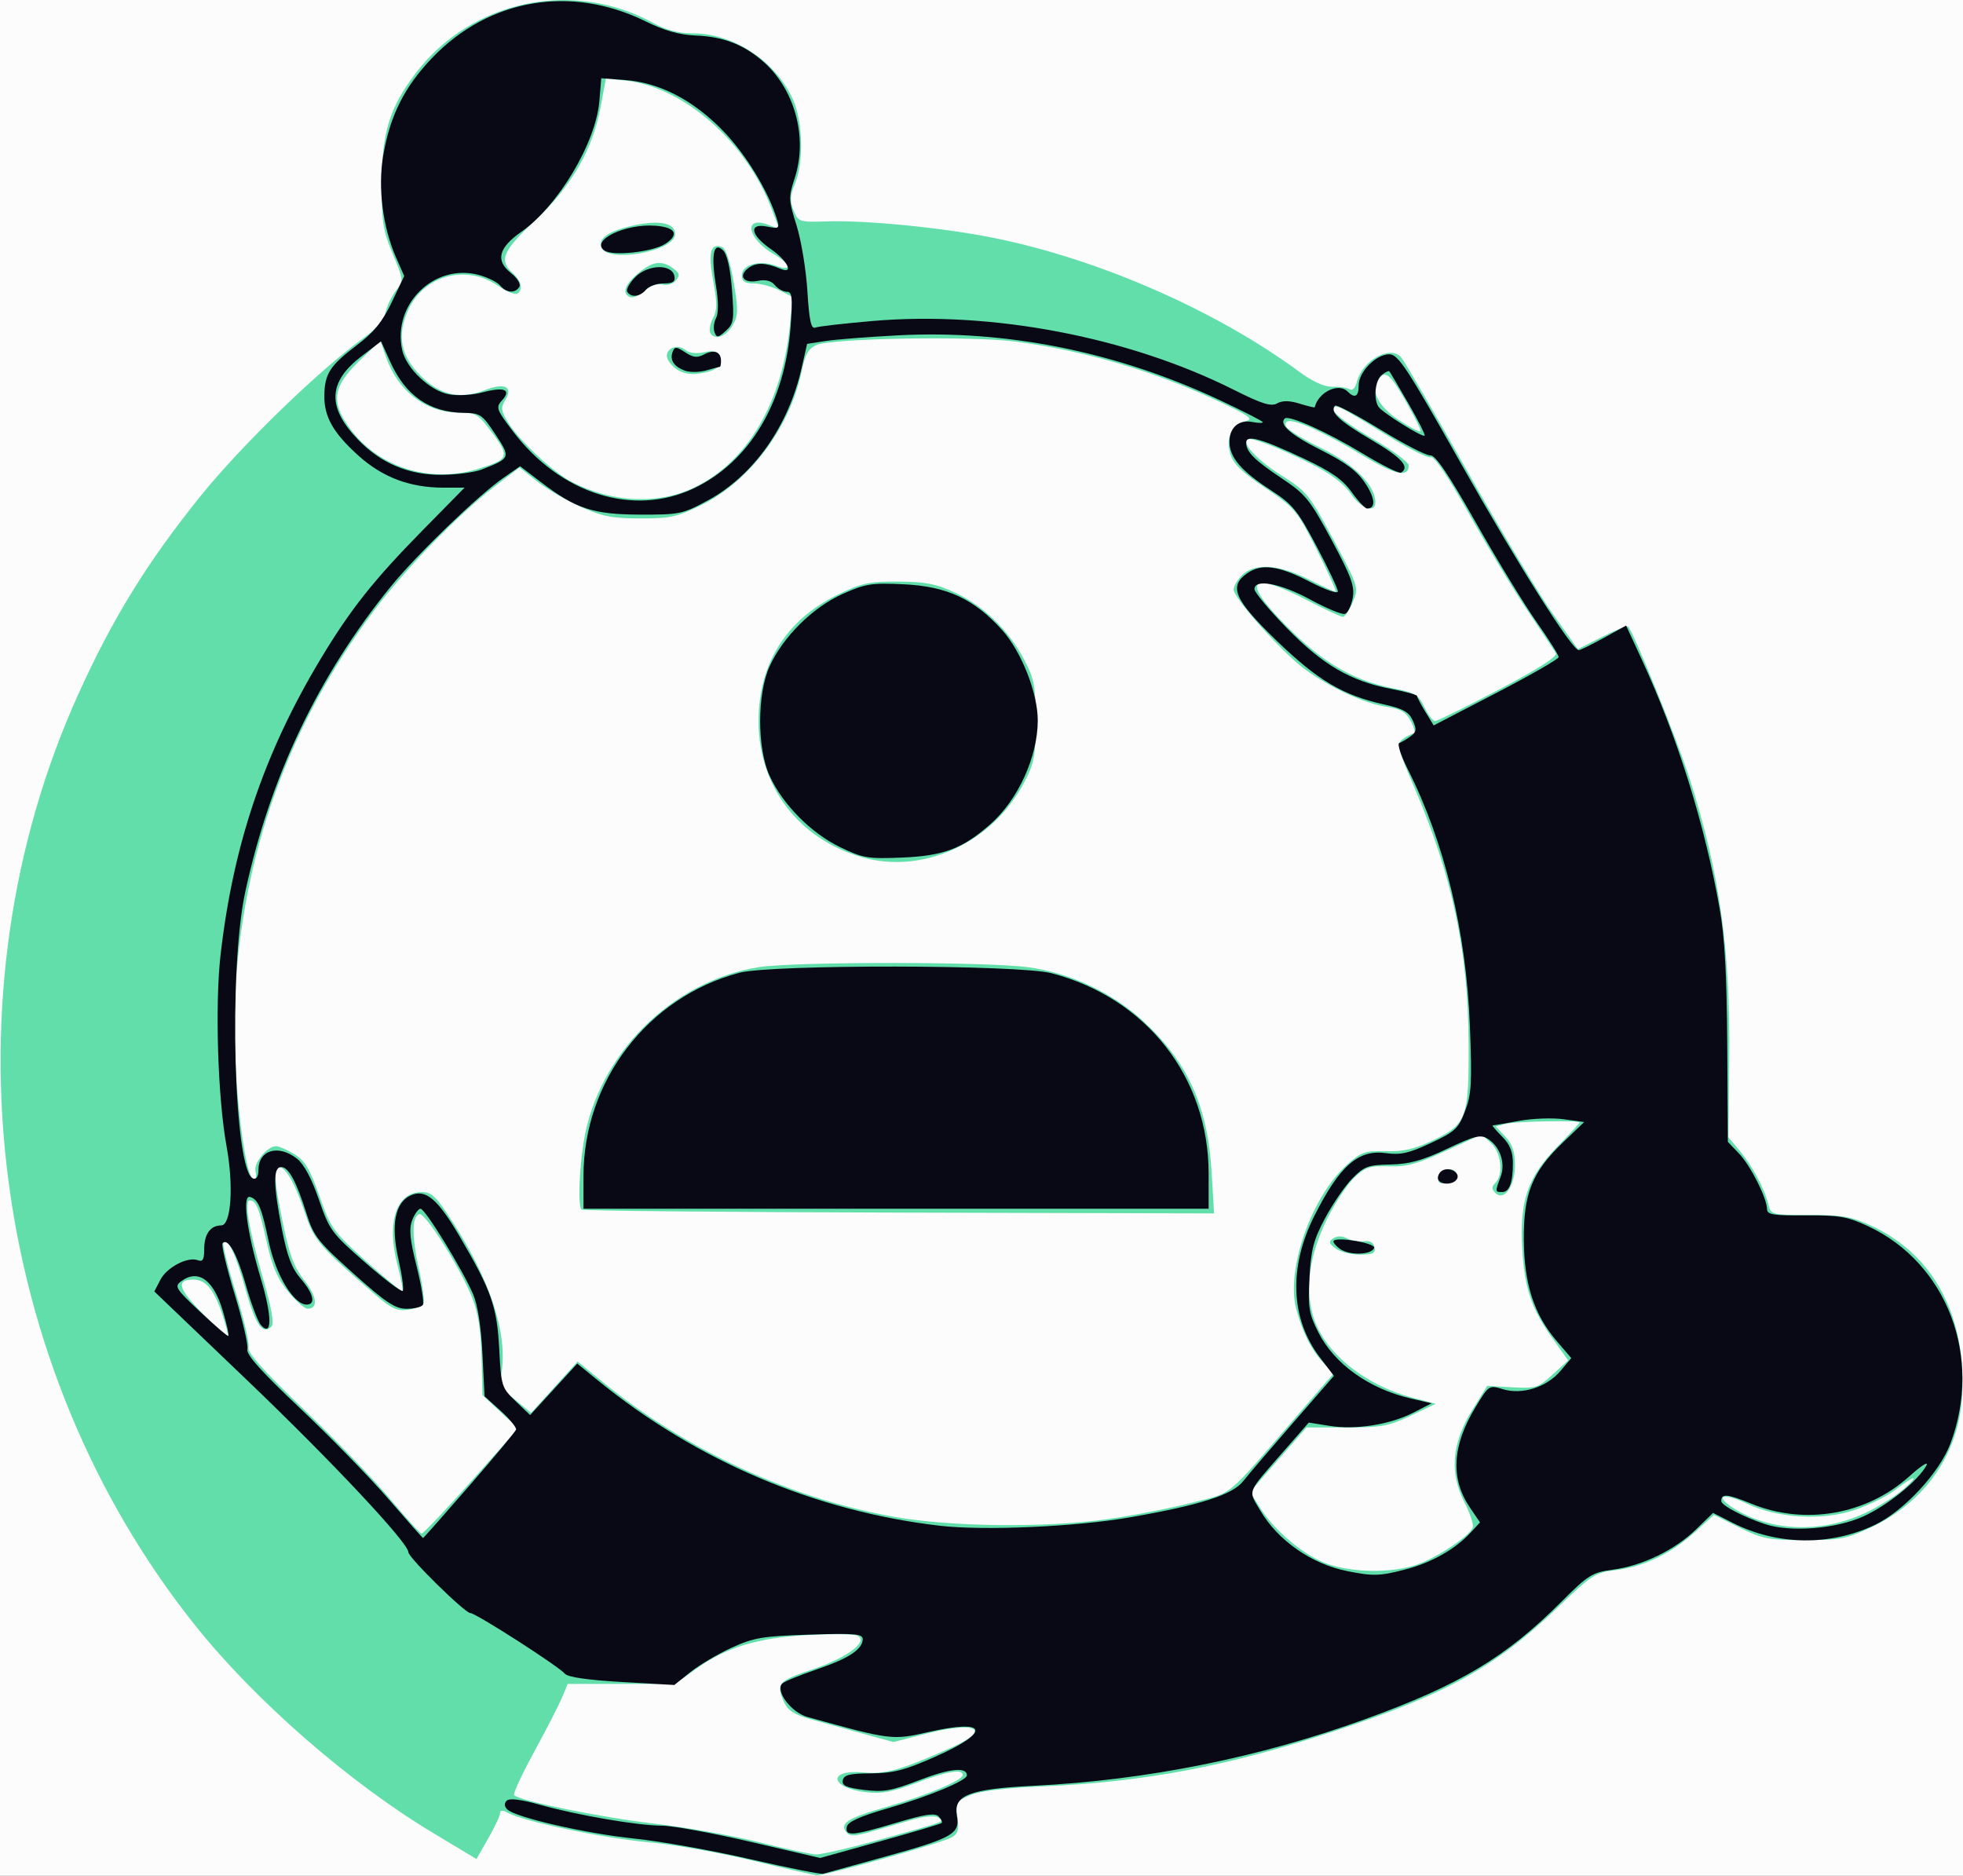 <?xml version="1.0" encoding="UTF-8" standalone="no"?>
<!-- Created with Inkscape (http://www.inkscape.org/) -->

<svg
   version="1.1"
   id="svg1"
   width="471"
   height="450"
   viewBox="0 0 471 450"
   sodipodi:docname="HR_15.svg"
   inkscape:version="1.3.2 (091e20e, 2023-11-25, custom)"
   xmlns:inkscape="http://www.inkscape.org/namespaces/inkscape"
   xmlns:sodipodi="http://sodipodi.sourceforge.net/DTD/sodipodi-0.dtd"
   xmlns="http://www.w3.org/2000/svg"
   xmlns:svg="http://www.w3.org/2000/svg">
  <rect x="0" y="0" width="471" height="450" fill="#808080" stroke="none"/>
  <defs
     id="defs1" />
  <sodipodi:namedview
     id="namedview1"
     pagecolor="#ffffff"
     bordercolor="#000000"
     borderopacity="0.25"
     inkscape:showpageshadow="2"
     inkscape:pageopacity="0.0"
     inkscape:pagecheckerboard="0"
     inkscape:deskcolor="#d1d1d1"
     showgrid="false"
     inkscape:zoom="1.7488889"
     inkscape:cx="235.29225"
     inkscape:cy="225"
     inkscape:window-width="1920"
     inkscape:window-height="1001"
     inkscape:window-x="-9"
     inkscape:window-y="-9"
     inkscape:window-maximized="1"
     inkscape:current-layer="g1" />
  <g
     inkscape:groupmode="layer"
     inkscape:label="Image"
     id="g1">
    <g
       id="g2">
      <path
         style="fill:#fcfcfc"
         d="M 0,225 V 0 H 235.5 471 V 225 450 H 235.5 0 Z"
         id="path4" />
      <path
         style="fill:#62deab"
         d="m 180.5,446.378 c -7.7,-1.882 -18.936,-3.863 -24.968,-4.403 -10.695,-0.957 -29.687,-4.918 -33.586,-7.004 -1.365,-0.73 -1.946,-0.722 -1.946,0.029 0,0.589 -1.278,3.309 -2.841,6.045 l -2.841,4.975 -10.415,-6.26 C 83.766,427.656 61.234,408.002 46.855,390 -2.883,327.728 -14.007,239.048 18.818,166.482 27.018,148.354 35.367,134.831 48.132,119 57.993,106.771 76.724,88.631 87.431,80.942 90.269,78.904 92.126,76.704 92.519,74.913 92.86,73.363 93.984,71.019 95.017,69.706 96.87,67.35 96.859,67.229 94.221,60.909 91.889,55.319 91.551,53.158 91.577,44 91.611,31.857 93.488,25.787 99.767,17.524 113.076,0.009 137.549,-5.11 156.876,5.58 c 3.019,1.67 5.965,2.423 9.5,2.43 9.693,0.018 19.881,6.795 23.911,15.906 2.38,5.381 2.601,15.045 0.461,20.154 -1.194,2.85 -1.261,4.144 -0.332,6.417 1.136,2.779 1.33,2.842 8.124,2.629 9.47,-0.296 27.849,1.533 39.96,3.975 25.117,5.066 53.233,17.375 73.122,32.013 3.383,2.49 6.135,3.741 8.106,3.685 1.641,-0.047 3.486,0.225 4.099,0.604 0.664,0.41 1.363,-0.3 1.729,-1.757 1.304,-5.195 8.024,-8.925 10.628,-5.9 0.835,0.97 7.972,13.239 15.859,27.264 7.887,14.025 17.087,29.378 20.444,34.119 l 6.104,8.619 5.805,-2.935 c 3.193,-1.614 6.003,-2.738 6.244,-2.497 1.32,1.32 11.633,26.775 14.681,36.236 7.242,22.479 9.899,41.221 9.586,67.627 l -0.221,18.669 2.705,3.215 c 3.038,3.61 6.025,9.196 6.925,12.948 0.586,2.444 0.807,2.5 9.892,2.501 7.995,5.6e-4 10.094,0.376 15.028,2.688 14.858,6.962 22.655,21.738 21.535,40.811 -0.81,13.793 -8.746,25.247 -21.768,31.418 -5.85,2.772 -7.46,3.082 -16.04,3.082 -8.599,0 -10.136,-0.297 -15.63,-3.02 l -6.093,-3.02 -4.568,4.136 c -5.694,5.156 -12.377,8.353 -19.041,9.11 -4.765,0.542 -5.736,1.164 -13.632,8.733 -15.231,14.6 -26.82,21.011 -54.358,30.07 -25.114,8.262 -45.438,12.088 -69.454,13.075 -8.864,0.364 -14.968,1.101 -17.327,2.092 -3.449,1.449 -3.614,1.73 -3.132,5.328 0.414,3.09 0.135,3.999 -1.495,4.872 -2.625,1.405 -30.289,9.148 -32.232,9.022 -0.825,-0.054 -7.8,-1.637 -15.5,-3.519 z m 30.255,-4.92 c 16.704,-4.642 15.998,-4.375 14.317,-5.414 -0.802,-0.496 -3.386,-0.266 -6.222,0.554 -2.668,0.771 -7.072,2.044 -9.788,2.829 -3.849,1.113 -5.159,1.161 -5.943,0.216 -1.788,-2.154 0.249,-3.471 9.401,-6.078 C 222.311,430.777 231,427.139 231,425.829 c 0,-1.517 -3.795,-0.858 -11.186,1.942 -5.73,2.171 -8.341,2.648 -12.059,2.205 -8.748,-1.044 -9.244,-5.565 -0.518,-4.727 5.139,0.494 8.975,-0.594 21.014,-5.959 9.84,-4.386 6.149,-6.455 -5.987,-3.357 l -7.898,2.016 -7.433,-2.04 c -4.088,-1.122 -9.719,-2.676 -12.512,-3.453 -3.732,-1.038 -5.39,-2.095 -6.25,-3.982 -2.061,-4.523 -1.485,-5.205 6.688,-7.927 8.559,-2.85 13.905,-6.933 10.692,-8.166 -0.962,-0.369 -6.357,-0.41 -11.989,-0.091 -11.905,0.674 -19.4,2.97 -26.613,8.152 L 161.995,404 h -12.891 -12.891 l -1.357,3.254 c -0.746,1.79 -3.766,7.668 -6.71,13.064 -2.944,5.396 -5.098,10.065 -4.787,10.376 1.377,1.377 21.2,5.404 33.579,6.823 7.458,0.854 18.735,2.848 25.06,4.431 6.325,1.582 12.515,2.917 13.755,2.965 1.24,0.048 7.99,-1.506 15,-3.454 z m 128.501,-65.835 c 4.748,-1.429 13.271,-6.946 14.11,-9.134 0.265,-0.69 -0.643,-3.445 -2.017,-6.122 -3.607,-7.028 -2.996,-14.195 1.881,-22.05 l 3.612,-5.818 5.998,0.337 c 5.639,0.317 6.221,0.134 9.711,-3.065 l 3.712,-3.402 -3.528,-4.935 c -5.264,-7.365 -6.879,-12.023 -7.466,-21.535 -0.722,-11.706 1.183,-17.345 8.363,-24.758 2.952,-3.048 5.367,-5.676 5.367,-5.841 0,-0.57 -15.507,-0.271 -17.802,0.344 l -2.302,0.617 2.302,2.45 c 1.68,1.788 2.302,3.635 2.302,6.834 0,5.052 -2.605,8.75 -4.693,6.662 -0.939,-0.939 -0.94,-1.474 -0.007,-2.407 2.003,-2.003 1.426,-7.242 -1.05,-9.536 l -2.25,-2.084 -8.5,3.909 c -6.833,3.143 -9.532,3.876 -13.766,3.738 -4.579,-0.149 -5.664,0.21 -8.318,2.751 -1.678,1.607 -4.619,6.092 -6.535,9.968 -4.092,8.276 -5.265,16.225 -3.386,22.938 2.453,8.763 12.137,16.756 24.109,19.899 l 5.395,1.417 -6,2.85 c -5.301,2.518 -7.106,2.848 -15.5,2.833 l -9.5,-0.017 -6.78,7.739 -6.78,7.739 2.438,3.861 c 3.555,5.632 10.844,11.644 16.334,13.475 5.99,1.997 14.574,2.14 20.544,0.343 z M 320.441,299.519 c -1.638,-1.25 -1.715,-1.629 -0.495,-2.43 0.918,-0.603 2.119,-0.589 3.289,0.037 1.014,0.543 2.827,0.849 4.029,0.68 1.44,-0.202 2.305,0.291 2.534,1.444 0.284,1.426 -0.371,1.75 -3.534,1.75 -2.135,0 -4.756,-0.666 -5.823,-1.481 z m 24.734,-17.188 C 345.599,280.13 349.5,279.831 349.5,282 c 0,0.825 -1.053,1.649 -2.339,1.831 -1.814,0.257 -2.26,-0.08 -1.986,-1.5 z m -232.088,73.027 11.262,-12.642 -4.299,-4.01 -4.299,-4.01 -0.212,-9.098 c -0.148,-6.374 -0.819,-10.639 -2.241,-14.245 -2.765,-7.015 -11.297,-20.519 -12.678,-20.066 -1.828,0.599 -1.863,5.241 -0.099,13.17 0.911,4.095 1.397,7.865 1.079,8.379 -0.317,0.514 -1.986,1.141 -3.709,1.393 -2.563,0.376 -3.972,-0.265 -7.762,-3.531 C 76.556,299 75.368,297.617 73.138,290.915 70.872,284.106 68.542,280 66.943,280 c -1.393,0 -1.142,3.407 1.022,13.899 1.501,7.275 2.648,10.281 5.075,13.3 3.037,3.779 3.369,6.819 0.741,6.782 -0.705,-0.01 -2.801,-1.848 -4.658,-4.084 -2.518,-3.032 -3.819,-6.048 -5.114,-11.857 C 62.161,289.751 61.45,288 59.929,288 c -1.395,0 -0.197,7.005 3.227,18.875 2.01,6.969 2.662,10.706 1.985,11.383 -2.111,2.111 -3.839,-0.341 -6.2,-8.795 -2.398,-8.588 -4.232,-12.507 -5.336,-11.402 -0.307,0.307 1.027,5.706 2.963,11.998 1.936,6.293 3.316,12.233 3.067,13.201 -0.322,1.249 3.512,5.551 13.206,14.817 C 80.353,345.259 89.65,354.904 93.5,359.51 c 3.85,4.607 7.298,8.401 7.663,8.433 0.364,0.031 5.731,-5.632 11.925,-12.585 z M 447.5,363.013 c 3.3,-1.534 7.575,-4.221 9.5,-5.97 3.806,-3.458 2.378,-3.094 -2.645,0.675 -1.73,1.298 -5.78,3.293 -9,4.433 -7.789,2.758 -18.762,2.167 -26.243,-1.413 -5.816,-2.784 -7.972,-1.852 -2.911,1.259 8.938,5.492 20.84,5.879 31.299,1.016 z m -181.784,1.464 c 5.931,-0.837 14.965,-2.595 20.075,-3.905 10.35,-2.655 7.808,-0.559 25.528,-21.046 l 8.627,-9.974 -2.359,-2.526 c -2.956,-3.166 -5.04,-7.27 -6.56,-12.921 -2.523,-9.377 3.599,-26.921 12.06,-34.566 3.487,-3.15 4.371,-3.464 9.395,-3.331 4.237,0.111 6.946,-0.523 11.475,-2.688 7.98,-3.814 8.519,-5.32 8.416,-23.52 -0.125,-21.95 -3.943,-39.894 -12.977,-60.98 -4.171,-9.736 -4.366,-10.57 -2.752,-11.75 0.956,-0.699 2.113,-1.27 2.572,-1.27 0.459,0 0.164,-1.296 -0.655,-2.881 -1.176,-2.274 -2.394,-3.017 -5.783,-3.525 -5.389,-0.808 -13.668,-4.608 -19.724,-9.054 C 307.642,156.567 296,143.521 296,141.429 296,140.643 296.9,139.1 298,138 c 2.968,-2.968 8.871,-2.599 16,1 3.269,1.65 6.185,3 6.481,3 0.296,0 -1.712,-4.483 -4.462,-9.963 -4.808,-9.581 -5.287,-10.157 -12.484,-15.014 -5.753,-3.882 -7.692,-5.799 -8.383,-8.287 -1.079,-3.882 0.45,-6.934 3.878,-7.743 1.868,-0.441 0.525,-1.375 -7.003,-4.873 -15.599,-7.247 -31.784,-11.984 -48.458,-14.18 -10.3,-1.357 -43.696,-0.794 -47.588,0.802 -1.994,0.818 -2.755,2.152 -3.645,6.396 -2.828,13.483 -12.486,26.349 -24.054,32.044 -5.748,2.829 -7.516,3.216 -14.659,3.203 -6.771,-0.012 -9.175,-0.489 -14.446,-2.87 -3.478,-1.57 -8.172,-4.318 -10.431,-6.105 l -4.107,-3.25 -6.069,4.66 c -8.675,6.661 -21.296,19.66 -28.812,29.674 -20.485,27.295 -31.683,58.462 -33.413,93.005 -0.79,15.756 2.173,43.5 4.645,43.5 0.453,0 0.599,-0.858 0.325,-1.908 -0.531,-2.031 2.764,-6.095 4.936,-6.089 0.688,0.002 2.667,0.868 4.398,1.924 2.523,1.538 3.715,3.534 6,10.043 2.704,7.703 3.284,8.512 11.21,15.635 4.597,4.131 8.516,7.353 8.709,7.16 0.193,-0.193 -0.349,-3.032 -1.206,-6.308 C 92.69,293.231 95.092,286 101.162,286 c 2.445,0 3.515,1.033 7.507,7.25 9.052,14.096 13.164,26.843 11.657,36.132 -0.471,2.901 -0.074,3.68 3.285,6.449 l 3.821,3.15 5.583,-6.165 5.583,-6.165 5.951,4.854 c 20.191,16.471 45.213,28.043 70.11,32.426 13.657,2.404 36.192,2.646 51.057,0.548 z M 139.533,290.2 c -0.862,-0.862 -0.599,-9.19 0.512,-16.2 3.305,-20.862 21.094,-38.65 41.955,-41.955 8.504,-1.347 54.641,-1.343 64.678,0.007 10.05,1.351 20.068,6.017 27.476,12.798 10.84,9.923 15.627,20.457 16.567,36.462 l 0.577,9.812 -75.616,-0.195 c -41.589,-0.107 -75.856,-0.435 -76.149,-0.728 z m 67.396,-84.505 C 191.674,201.374 182,188.698 182,173.027 c 0,-13.665 6.559,-24.224 18.785,-30.24 5.9,-2.903 7.615,-3.283 14.697,-3.252 6.489,0.028 9.095,0.533 13.666,2.648 6.866,3.176 12.845,8.964 16.563,16.033 2.473,4.702 2.779,6.33 2.779,14.784 0,8.454 -0.306,10.082 -2.779,14.784 -7.576,14.403 -24.145,22.055 -38.782,17.91 z M 53.359,315.42 C 51.349,309.373 49.389,307 46.404,307 c -4.26,0 -3.678,2.165 2.168,8.073 3.197,3.231 5.95,5.738 6.117,5.57 0.167,-0.167 -0.432,-2.518 -1.331,-5.224 z M 359.658,165.434 c 9.649,-5.078 14.138,-7.956 13.647,-8.75 -0.402,-0.651 -3.458,-5.234 -6.791,-10.184 -3.333,-4.95 -9.629,-15.363 -13.991,-23.14 -4.952,-8.828 -8.401,-13.96 -9.181,-13.661 -0.687,0.264 -5.208,-1.964 -10.046,-4.951 C 320.646,96.938 320,96.63 320,98.395 c 0,0.806 4.05,3.803 9,6.659 4.95,2.857 9,5.827 9,6.601 0,3.036 -3.266,2.319 -11.21,-2.462 -12.058,-7.257 -19.436,-10.041 -18.222,-6.876 0.278,0.725 4.089,3.065 8.468,5.2 7.875,3.839 12.963,8.927 12.963,12.961 0,2.77 -3.461,1.565 -5.934,-2.065 -1.615,-2.371 -4.798,-4.764 -9.461,-7.112 -7.71,-3.882 -14.679,-6.561 -15.343,-5.898 -1.176,1.176 2.498,5.046 8.224,8.662 6.082,3.841 6.713,4.623 12.485,15.461 6.035,11.334 6.068,11.441 4.604,14.944 -0.811,1.941 -1.868,3.529 -2.349,3.529 -0.481,0 -4.353,-1.8 -8.605,-4 -13.975,-7.232 -15.908,-4.855 -4.995,6.142 8.768,8.835 16.054,13.104 25.557,14.974 5.326,1.048 6.166,1.549 7.588,4.531 0.879,1.844 2.029,3.353 2.554,3.353 0.525,0 7.425,-3.405 15.333,-7.566 z M 166.643,116.934 c 12.709,-6.144 21.045,-20.36 22.905,-39.059 l 0.659,-6.625 -3.257,-1.625 C 185.158,68.731 182.412,68 180.846,68 178.676,68 178,67.53 178,66.019 c 0,-2.528 4.31,-3.718 8.176,-2.259 4.022,1.518 3.561,-0.393 -0.702,-2.908 -6.212,-3.665 -7.133,-9.194 -1.153,-6.92 l 2.647,1.006 -1.9,-5 C 179.032,34.053 164.178,20.993 150.271,19.346 l -4.883,-0.578 -1.262,6.849 c -1.887,10.242 -7.041,19.172 -15.768,27.322 C 120.61,60.175 119.637,62.456 123,65.5 c 2.137,1.934 2.587,4.019 1.069,4.958 -0.512,0.317 -2.6,-0.557 -4.64,-1.941 -7.714,-5.235 -17.816,-2.417 -21.543,6.008 -2.678,6.053 -1.746,10.812 3.063,15.643 4.6,4.621 9.53,5.734 15.322,3.459 4.852,-1.906 6.971,-0.844 4.909,2.458 -1.074,1.719 -0.955,2.544 0.768,5.332 2.633,4.26 10.785,11.874 15.145,14.146 9.713,5.06 20.852,5.578 29.55,1.373 z M 162.25,88.505 c -1.238,-0.89 -2.25,-2.282 -2.25,-3.093 0,-2.026 2.712,-2.896 4.472,-1.435 0.88,0.73 2.637,0.939 4.488,0.532 2.319,-0.509 3.192,-0.277 3.674,0.979 0.848,2.21 -0.608,3.478 -4.72,4.11 -2.258,0.347 -4.175,-0.023 -5.664,-1.093 z m 8.225,-8.545 c -0.391,-0.633 -0.131,-2.235 0.579,-3.561 1.039,-1.941 1.052,-3.702 0.066,-9.053 -1.261,-6.842 -0.645,-9.146 2.156,-8.071 0.865,0.332 1.922,3.537 2.735,8.288 1.137,6.649 1.119,8.114 -0.127,10.335 -1.593,2.838 -4.292,3.867 -5.408,2.062 z M 151.25,71.289 c -2.109,-0.77 -1.399,-2.986 1.827,-5.7 3.466,-2.916 5.667,-3.228 8.444,-1.197 1.559,1.14 1.677,1.664 0.654,2.897 -0.707,0.852 -2.122,1.277 -3.26,0.979 -1.21,-0.317 -2.888,0.271 -4.213,1.476 -1.211,1.101 -2.764,1.797 -3.452,1.546 z m -6.944,-11.934 c -0.851,-2.217 1.789,-3.996 7.868,-5.299 C 158.316,52.739 162,53.527 162,56.159 c 0,4.131 -16.211,7.059 -17.694,3.196 z m -29.919,53.228 c 7.724,-2.325 8.002,-2.959 3.783,-8.639 C 114.725,99.306 114.224,99.001 110,98.985 102.105,98.954 95.413,93.796 92.582,85.56 l -1.315,-3.824 -5.134,4.948 c -6.283,6.056 -6.794,9.724 -2.229,16.025 6.748,9.315 19.074,13.308 30.483,9.875 z M 337.317,96.304 c -3.923,-6.829 -5.05,-7.674 -6.714,-5.036 -1.707,2.706 0.272,6.414 5.101,9.555 2.601,1.692 4.908,2.898 5.125,2.681 0.218,-0.218 -1.363,-3.458 -3.513,-7.2 z"
         id="path3" />
      <path
         style="fill:#090916"
         d="m 180,446.058 c -9.075,-2.081 -21.544,-4.303 -27.709,-4.939 -11.695,-1.206 -28.667,-5.095 -30.58,-7.009 -0.728,-0.728 -0.772,-1.449 -0.126,-2.094 0.645,-0.645 3.381,-0.312 7.95,0.969 9.031,2.532 23.483,5.01 29.347,5.033 2.54,0.01 12.108,1.756 21.26,3.88 l 16.641,3.863 14.359,-3.992 c 7.897,-2.196 14.554,-4.174 14.792,-4.397 0.238,-0.223 -0.092,-0.93 -0.733,-1.571 -0.889,-0.889 -3.301,-0.528 -10.13,1.517 -10.556,3.16 -12.336,3.307 -11.889,0.982 0.233,-1.207 3.085,-2.5 9.823,-4.451 C 222.861,430.994 232,427.188 232,425.936 c 0,-2.058 -4.101,-1.657 -11.252,1.101 -6.842,2.638 -8.757,2.981 -13.415,2.399 -4.276,-0.534 -5.366,-1.026 -5.119,-2.307 0.251,-1.3 1.624,-1.637 6.8,-1.671 5.33,-0.035 8.076,-0.747 15.411,-4 13.501,-5.987 12.606,-9.163 -1.664,-5.903 -8.657,1.977 -8.955,1.94 -29.009,-3.61 -3.911,-1.082 -7.818,-6.278 -6.05,-8.046 0.48,-0.48 4.194,-2.002 8.254,-3.383 C 203.671,397.891 207,395.694 207,393.227 c 0,-1.229 -2.038,-1.397 -12.75,-1.051 -11.293,0.365 -13.436,0.727 -18.75,3.167 -3.3,1.515 -7.734,4.141 -9.853,5.836 l -3.853,3.081 -12.602,-0.718 c -8.115,-0.462 -12.974,-1.166 -13.647,-1.976 C 134.058,399.775 114.15,387 112.848,387 111.544,387 98.004,373.701 97.991,372.408 97.97,370.153 79.596,350.561 59.264,331.115 l -22.236,-21.268 1.439,-2.783 c 1.563,-3.022 6.582,-5.644 9.015,-4.71 C 48.649,302.802 49,302.18 49,299.669 49,296.075 50.492,294 53.076,294 c 2.387,0 3.025,-9.443 1.283,-19 -2.116,-11.618 -2.811,-33.988 -1.428,-46 3.047,-26.468 10.505,-48.479 24.057,-71 7.101,-11.8 12.694,-18.85 24.396,-30.75 L 111.464,117 h -5.051 c -8.035,0 -14.602,-2.464 -20.358,-7.64 -6.102,-5.486 -8.305,-9.361 -8.234,-14.481 0.072,-5.188 1.367,-7.201 7.719,-11.997 4.165,-3.144 6.196,-5.639 8.465,-10.393 l 2.986,-6.256 -1.927,-4.367 C 91.824,54.524 90.622,45.004 91.956,37.25 c 1.639,-9.53 5.07,-16.377 11.678,-23.304 13.619,-14.278 33.315,-17.661 51.293,-8.81 4.496,2.214 8.1,3.231 12,3.388 6.462,0.26 11.24,2.049 15.843,5.93 7.849,6.618 11.143,18.403 7.908,28.293 -1.501,4.589 -1.476,5.222 0.44,11.307 1.116,3.545 2.289,10.631 2.606,15.746 0.443,7.152 0.883,9.182 1.903,8.79 0.73,-0.28 6.932,-0.992 13.782,-1.582 28.488,-2.453 61.33,3.807 86.634,16.514 6.744,3.386 8.931,4.073 10.386,3.258 1.278,-0.715 2.938,-0.696 5.407,0.062 1.96,0.601 3.586,0.996 3.614,0.876 0.848,-3.626 5.698,-5.97 7.866,-3.802 C 325.075,95.675 326,95.171 326,92.455 326,89.227 330.161,85 333.339,85 c 2.135,0 4.223,3.18 17.231,26.25 13.675,24.253 26.638,44.775 28.255,44.732 0.371,-0.01 3.076,-1.341 6.009,-2.958 l 5.334,-2.94 3.786,8.208 c 8.552,18.54 15.068,39.388 18.661,59.708 1.213,6.858 1.719,15.959 1.822,32.725 l 0.142,23.225 2.652,2.775 c 2.795,2.924 6.71,10.677 6.748,13.359 0.018,1.336 1.473,1.573 9.272,1.509 8.025,-0.066 10.007,0.278 14.968,2.595 18.998,8.874 27.552,31.434 19.77,52.139 -2.629,6.995 -11.153,16.179 -18.111,19.513 -10.685,5.119 -23.431,4.953 -34.082,-0.444 l -4.771,-2.418 -4.101,3.98 c -5.087,4.937 -12.867,8.699 -19.924,9.636 -4.957,0.658 -5.917,1.255 -12.326,7.663 -13.398,13.398 -24.347,19.95 -47.141,28.212 -25.4,9.206 -52.439,14.638 -79.532,15.977 -15.462,0.764 -19.33,2.277 -18.407,7.197 0.812,4.327 -0.976,5.334 -17.593,9.911 -7.425,2.045 -13.95,3.846 -14.5,4.003 -0.55,0.156 -8.425,-1.418 -17.5,-3.499 z m 157.289,-69.545 c 6.184,-1.611 11.869,-4.823 15.516,-8.767 l 2.306,-2.493 -2.418,-3.563 c -4.722,-6.958 -4.284,-14.819 1.341,-24.101 3.197,-5.274 3.256,-5.313 6.58,-4.293 4.589,1.408 10.52,-0.48 13.818,-4.399 l 2.58,-3.066 -3.498,-4.087 c -5.436,-6.351 -7.808,-13.638 -7.892,-24.245 -0.089,-11.132 1.991,-16.324 9.375,-23.403 l 5.105,-4.895 -4.917,-0.676 c -2.704,-0.372 -7.535,-0.192 -10.735,0.399 -3.2,0.591 -6.021,1.075 -6.27,1.075 -0.249,0 0.734,1.186 2.184,2.636 1.919,1.919 2.636,3.665 2.636,6.418 0,4.754 -0.822,6.945 -2.607,6.945 -1.669,0 -1.68,-0.115 -0.348,-3.619 1.253,-3.295 -0.101,-7.31 -3.094,-9.18 -1.701,-1.062 -3.116,-0.711 -9.721,2.415 -5.992,2.836 -9.063,3.683 -13.66,3.771 -5.303,0.101 -6.267,0.457 -9.114,3.37 -1.751,1.791 -4.681,6.066 -6.512,9.5 -2.78,5.216 -3.398,7.569 -3.751,14.299 -0.376,7.153 -0.135,8.625 2.149,13.132 3.835,7.567 12.156,13.512 22.158,15.829 l 5,1.158 -4.342,2.23 c -5.626,2.889 -13.814,4.187 -20.122,3.19 l -5.013,-0.792 -5.77,6.599 c -9.304,10.64 -8.821,9.452 -5.878,14.474 4.25,7.251 12.336,12.875 20.97,14.583 6.204,1.227 7.707,1.179 13.946,-0.446 z m -15.788,-76.887 c -1.099,-0.804 -1.774,-1.683 -1.5,-1.953 1.009,-0.994 10.073,0.604 9.71,1.712 -0.563,1.719 -5.973,1.878 -8.21,0.241 z M 345,282.607 c 0,-0.766 0.603,-1.625 1.341,-1.907 1.83,-0.702 4.075,0.819 3.228,2.189 -0.986,1.595 -4.569,1.374 -4.569,-0.281 z m -232.39,73.846 c 5.99,-6.901 11.032,-12.951 11.205,-13.444 0.173,-0.493 -1.455,-2.496 -3.619,-4.451 l -3.934,-3.554 -0.512,-10.252 C 115.428,318.306 114.599,313.015 113.517,310.5 110.953,304.542 102.009,290 100.908,290 c -0.527,0 -1.425,1.23 -1.997,2.734 -0.802,2.109 -0.562,4.638 1.048,11.057 1.148,4.578 1.826,8.748 1.505,9.266 C 101.144,313.576 99.39,314 97.566,314 c -2.748,0 -4.93,-1.445 -12.739,-8.437 -8.5,-7.612 -9.601,-9.006 -11.243,-14.25 C 71.138,283.5 69.248,280 67.474,280 c -1.964,0 -1.912,4.27 0.185,15 1.249,6.393 2.365,9.314 4.501,11.785 3.078,3.561 3.681,6.215 1.412,6.215 -3.088,0 -7.397,-7.101 -9.038,-14.895 -1.771,-8.412 -2.539,-10.273 -4.51,-10.93 -1.978,-0.659 -0.81,8.335 2.528,19.471 2.76,9.207 2.789,14.254 0.066,11.282 C 61.899,317.142 60.289,312.9 59.042,308.5 c -2.191,-7.728 -4.305,-11.571 -5.634,-10.242 -0.352,0.352 0.946,5.834 2.884,12.184 1.938,6.35 3.321,12.335 3.073,13.301 -0.32,1.246 3.376,5.372 12.699,14.181 7.233,6.834 16.768,16.621 21.189,21.75 4.421,5.129 8.135,9.325 8.252,9.325 0.117,0 5.114,-5.646 11.104,-12.547 z M 271,364.059 c 16.877,-2.931 24.713,-5.424 27.274,-8.68 1.179,-1.499 6.562,-7.801 11.964,-14.005 l 9.821,-11.281 -3.358,-4.399 c -7.08,-9.275 -7.556,-21.633 -1.31,-34.034 6.043,-11.999 10.511,-15.91 17.135,-15.002 3.525,0.483 5.543,0.03 10.781,-2.421 5.816,-2.722 6.616,-3.467 8.217,-7.659 1.536,-4.021 1.692,-6.75 1.163,-20.361 -0.88,-22.669 -6.068,-44.145 -14.885,-61.612 -1.673,-3.314 -2.601,-6.173 -2.063,-6.352 0.538,-0.179 1.751,-0.891 2.694,-1.581 1.438,-1.051 1.526,-1.671 0.544,-3.827 -0.927,-2.034 -2.355,-2.833 -6.824,-3.819 -9.919,-2.188 -16.007,-5.8 -25.887,-15.358 -10.102,-9.773 -11.507,-12.986 -7.043,-16.113 3.441,-2.41 7.542,-1.87 14.963,1.97 3.84,1.987 6.815,3.018 6.815,2.361 0,-0.641 -2.302,-5.513 -5.116,-10.827 -4.594,-8.674 -5.72,-10.052 -11.029,-13.489 C 297.813,113.011 295,109.705 295,105.988 c 0,-3.438 2.235,-5.367 5.494,-4.744 1.378,0.263 2.506,0.285 2.506,0.048 0,-0.237 -4.612,-2.599 -10.25,-5.249 -24.708,-11.615 -51.149,-16.951 -77.25,-15.591 -7.15,0.373 -14.99,0.986 -17.423,1.363 L 193.655,82.5 l -1.329,5.862 c -3.165,13.956 -11.554,25.774 -22.513,31.716 -6.011,3.259 -6.79,3.421 -16.313,3.386 -11.256,-0.041 -15.35,-1.396 -23.848,-7.893 l -4.848,-3.706 -3.959,2.744 C 114.782,118.809 99.966,133.092 93.784,140.694 76.391,162.085 64.822,186.356 58.842,214 c -4.059,18.764 -2.714,67.211 1.908,68.75 0.767,0.255 1.25,-0.505 1.25,-1.967 0,-4.9 4.771,-6.324 9.287,-2.773 1.642,1.292 3.506,4.778 5.214,9.75 2.528,7.361 3.07,8.1 11.108,15.127 4.648,4.063 8.705,7.132 9.017,6.82 0.312,-0.312 -0.138,-3.666 -0.999,-7.454 -1.891,-8.314 -0.877,-13.727 2.894,-15.445 3.585,-1.633 6.46,0.774 11.795,9.877 7.593,12.956 8.936,16.783 9.47,26.983 0.467,8.926 0.582,9.292 3.945,12.513 l 3.464,3.318 5.653,-6.176 5.653,-6.176 5,4.072 c 23.684,19.291 52.061,31.346 82,34.836 10.491,1.223 32.524,0.255 45.5,-1.998 z M 140,282.182 c 0,-22.841 15.393,-42.94 37.368,-48.791 7.679,-2.045 67.007,-1.964 74.938,0.102 C 275.094,239.427 290,258.454 290,281.605 V 290 h -75 -75 z m 61.5,-78.972 c -6.916,-3.352 -13.688,-10.206 -16.829,-17.034 -3.05,-6.63 -3.041,-19.741 0.018,-26.393 3.247,-7.059 10.338,-14.073 17.46,-17.269 5.5,-2.468 6.988,-2.704 14.734,-2.331 10.354,0.498 16.876,3.531 23.549,10.954 4.637,5.158 8.567,15.114 8.567,21.703 0,8.719 -4.746,19.096 -11.409,24.947 -6.632,5.823 -11.202,7.547 -21.091,7.958 -8.297,0.344 -9.468,0.147 -15,-2.534 z m 245.675,160.568 c 5.783,-2.647 13.118,-8.588 15.041,-12.181 0.611,-1.142 -1.234,0.033 -4.101,2.61 -10.253,9.218 -25.055,11.796 -37.829,6.588 C 414.401,358.396 413,358.27 413,360.141 c 0,1.018 5.268,3.787 10.5,5.52 6.123,2.028 17.026,1.161 23.675,-1.883 z M 53.491,314.616 c -2.184,-7.512 -5.911,-10.223 -9.972,-7.253 -1.742,1.274 -1.445,1.757 4.559,7.408 3.532,3.325 6.562,5.91 6.732,5.745 0.17,-0.165 -0.423,-2.82 -1.318,-5.899 z M 373.978,157.652 c 0.012,-0.466 -2.398,-4.291 -5.357,-8.5 -2.959,-4.209 -9.504,-14.935 -14.546,-23.837 -6.536,-11.539 -9.659,-16.147 -10.882,-16.055 -0.943,0.071 -6.342,-2.714 -11.997,-6.189 -5.655,-3.475 -10.543,-6.057 -10.862,-5.738 -1.396,1.396 1.028,3.689 8.579,8.115 7.399,4.338 9.456,6.587 7.263,7.943 -0.454,0.28 -4.616,-1.788 -9.25,-4.597 -8.499,-5.151 -17.75,-9.303 -18.673,-8.381 -1.418,1.418 1.464,3.924 8.693,7.559 5.987,3.01 8.698,5.042 10.639,7.976 2.401,3.629 2.57,6.052 0.421,6.052 -0.482,0 -2.143,-1.774 -3.691,-3.942 -2.126,-2.977 -4.896,-4.924 -11.315,-7.953 -10.33,-4.874 -14,-5.898 -14,-3.905 0,2.208 1.998,4.203 8.659,8.644 5.613,3.742 6.664,5.047 11.847,14.71 4.779,8.91 5.587,11.138 5.059,13.952 -0.346,1.842 -1.176,3.543 -1.847,3.78 -0.67,0.237 -4.407,-1.305 -8.304,-3.427 C 307.215,139.938 301,138.777 301,141.355 c 0,0.745 3.487,4.936 7.75,9.313 8.634,8.865 15.341,12.767 25.154,14.632 3.353,0.637 6.098,1.393 6.1,1.68 0.002,0.287 0.901,1.993 1.997,3.791 l 1.994,3.27 14.98,-7.77 c 8.239,-4.274 14.99,-8.152 15.003,-8.618 z M 166.5,117.145 c 13.369,-6.357 21.873,-20.614 23.199,-38.895 0.507,-6.991 0.365,-8.25 -0.928,-8.25 -0.839,0 -2.118,-0.714 -2.843,-1.586 -0.878,-1.058 -2.238,-1.402 -4.084,-1.033 -3.444,0.689 -4.813,-1.194 -2.248,-3.091 1.852,-1.369 4.078,-1.314 7.653,0.189 3.367,1.415 1.745,-1.929 -2.288,-4.719 -4.925,-3.406 -5.406,-6.298 -0.899,-5.397 2.811,0.562 3.008,0.428 2.394,-1.625 -2.025,-6.767 -7.538,-15.813 -13.091,-21.481 C 166.153,23.894 158.193,19.805 149.883,19.193 l -5.617,-0.414 -0.449,5.42 c -0.836,10.08 -9.846,25.179 -18.761,31.44 -5.426,3.811 -6.214,6.863 -2.529,9.801 1.632,1.301 2.496,2.715 2.076,3.395 -0.995,1.61 -3.114,1.459 -4.596,-0.327 -0.681,-0.821 -2.987,-1.963 -5.122,-2.539 -10.679,-2.876 -20.798,7.037 -18.388,18.012 0.961,4.378 6.645,9.767 11.201,10.622 2.094,0.393 5.636,0.188 8.086,-0.467 5.21,-1.393 7.01,-0.669 4.695,1.89 -1.555,1.719 -1.403,2.158 2.56,7.408 11.393,15.089 28.93,20.623 43.463,13.713 z m -2.157,-28.214 c -2.655,-0.982 -3.694,-2.573 -2.95,-4.514 0.499,-1.3 0.879,-1.285 3.022,0.119 1.919,1.258 2.904,1.364 4.539,0.489 C 171.305,83.766 173,84.409 173,86.559 173,87.352 172.885,88 172.743,88 c -0.141,0 -1.608,0.388 -3.259,0.861 -1.651,0.474 -3.965,0.505 -5.141,0.07 z m 7.101,-9.217 c -0.329,-0.857 -0.166,-2.381 0.362,-3.386 0.617,-1.175 0.599,-4.039 -0.052,-8.021 -1.199,-7.339 -0.507,-10.488 1.798,-8.183 0.927,0.927 1.705,4.446 2.085,9.428 0.551,7.232 0.416,8.118 -1.495,9.834 -1.838,1.65 -2.175,1.691 -2.698,0.328 z m -20.939,-9.706 c -0.337,-0.545 0.544,-2.148 1.958,-3.562 3.046,-3.046 8.79,-3.166 9.352,-0.196 0.255,1.346 -0.349,1.75 -2.619,1.75 -1.623,0 -3.511,0.675 -4.196,1.5 -1.425,1.718 -3.596,1.963 -4.495,0.508 z m -5.441,-9.882 c -3.578,-2.428 5.019,-6.572 12.358,-5.956 4.719,0.396 5.598,2.114 2.217,4.33 -2.957,1.938 -12.541,3.007 -14.575,1.626 z M 115.5,112.674 c 7.055,-2.76 7.081,-2.826 3.359,-8.471 -3.134,-4.754 -3.639,-5.099 -7.544,-5.149 -8.268,-0.107 -14.036,-4.127 -17.732,-12.357 l -2.157,-4.803 -4.63,3.535 c -8.088,6.175 -8.385,12.184 -0.987,19.941 5.48,5.746 12.284,8.625 20.19,8.545 3.575,-0.036 7.85,-0.595 9.5,-1.24 z M 337.942,96.827 c -2.33,-4.03 -4.384,-7.504 -4.565,-7.72 -0.181,-0.216 -1.014,0.177 -1.853,0.872 -1.59,1.319 -2.027,5.714 -0.759,7.63 0.912,1.378 10.554,7.405 11.051,6.908 0.199,-0.199 -1.544,-3.66 -3.874,-7.69 z"
         id="path2" />
    </g>
  </g>
</svg>
